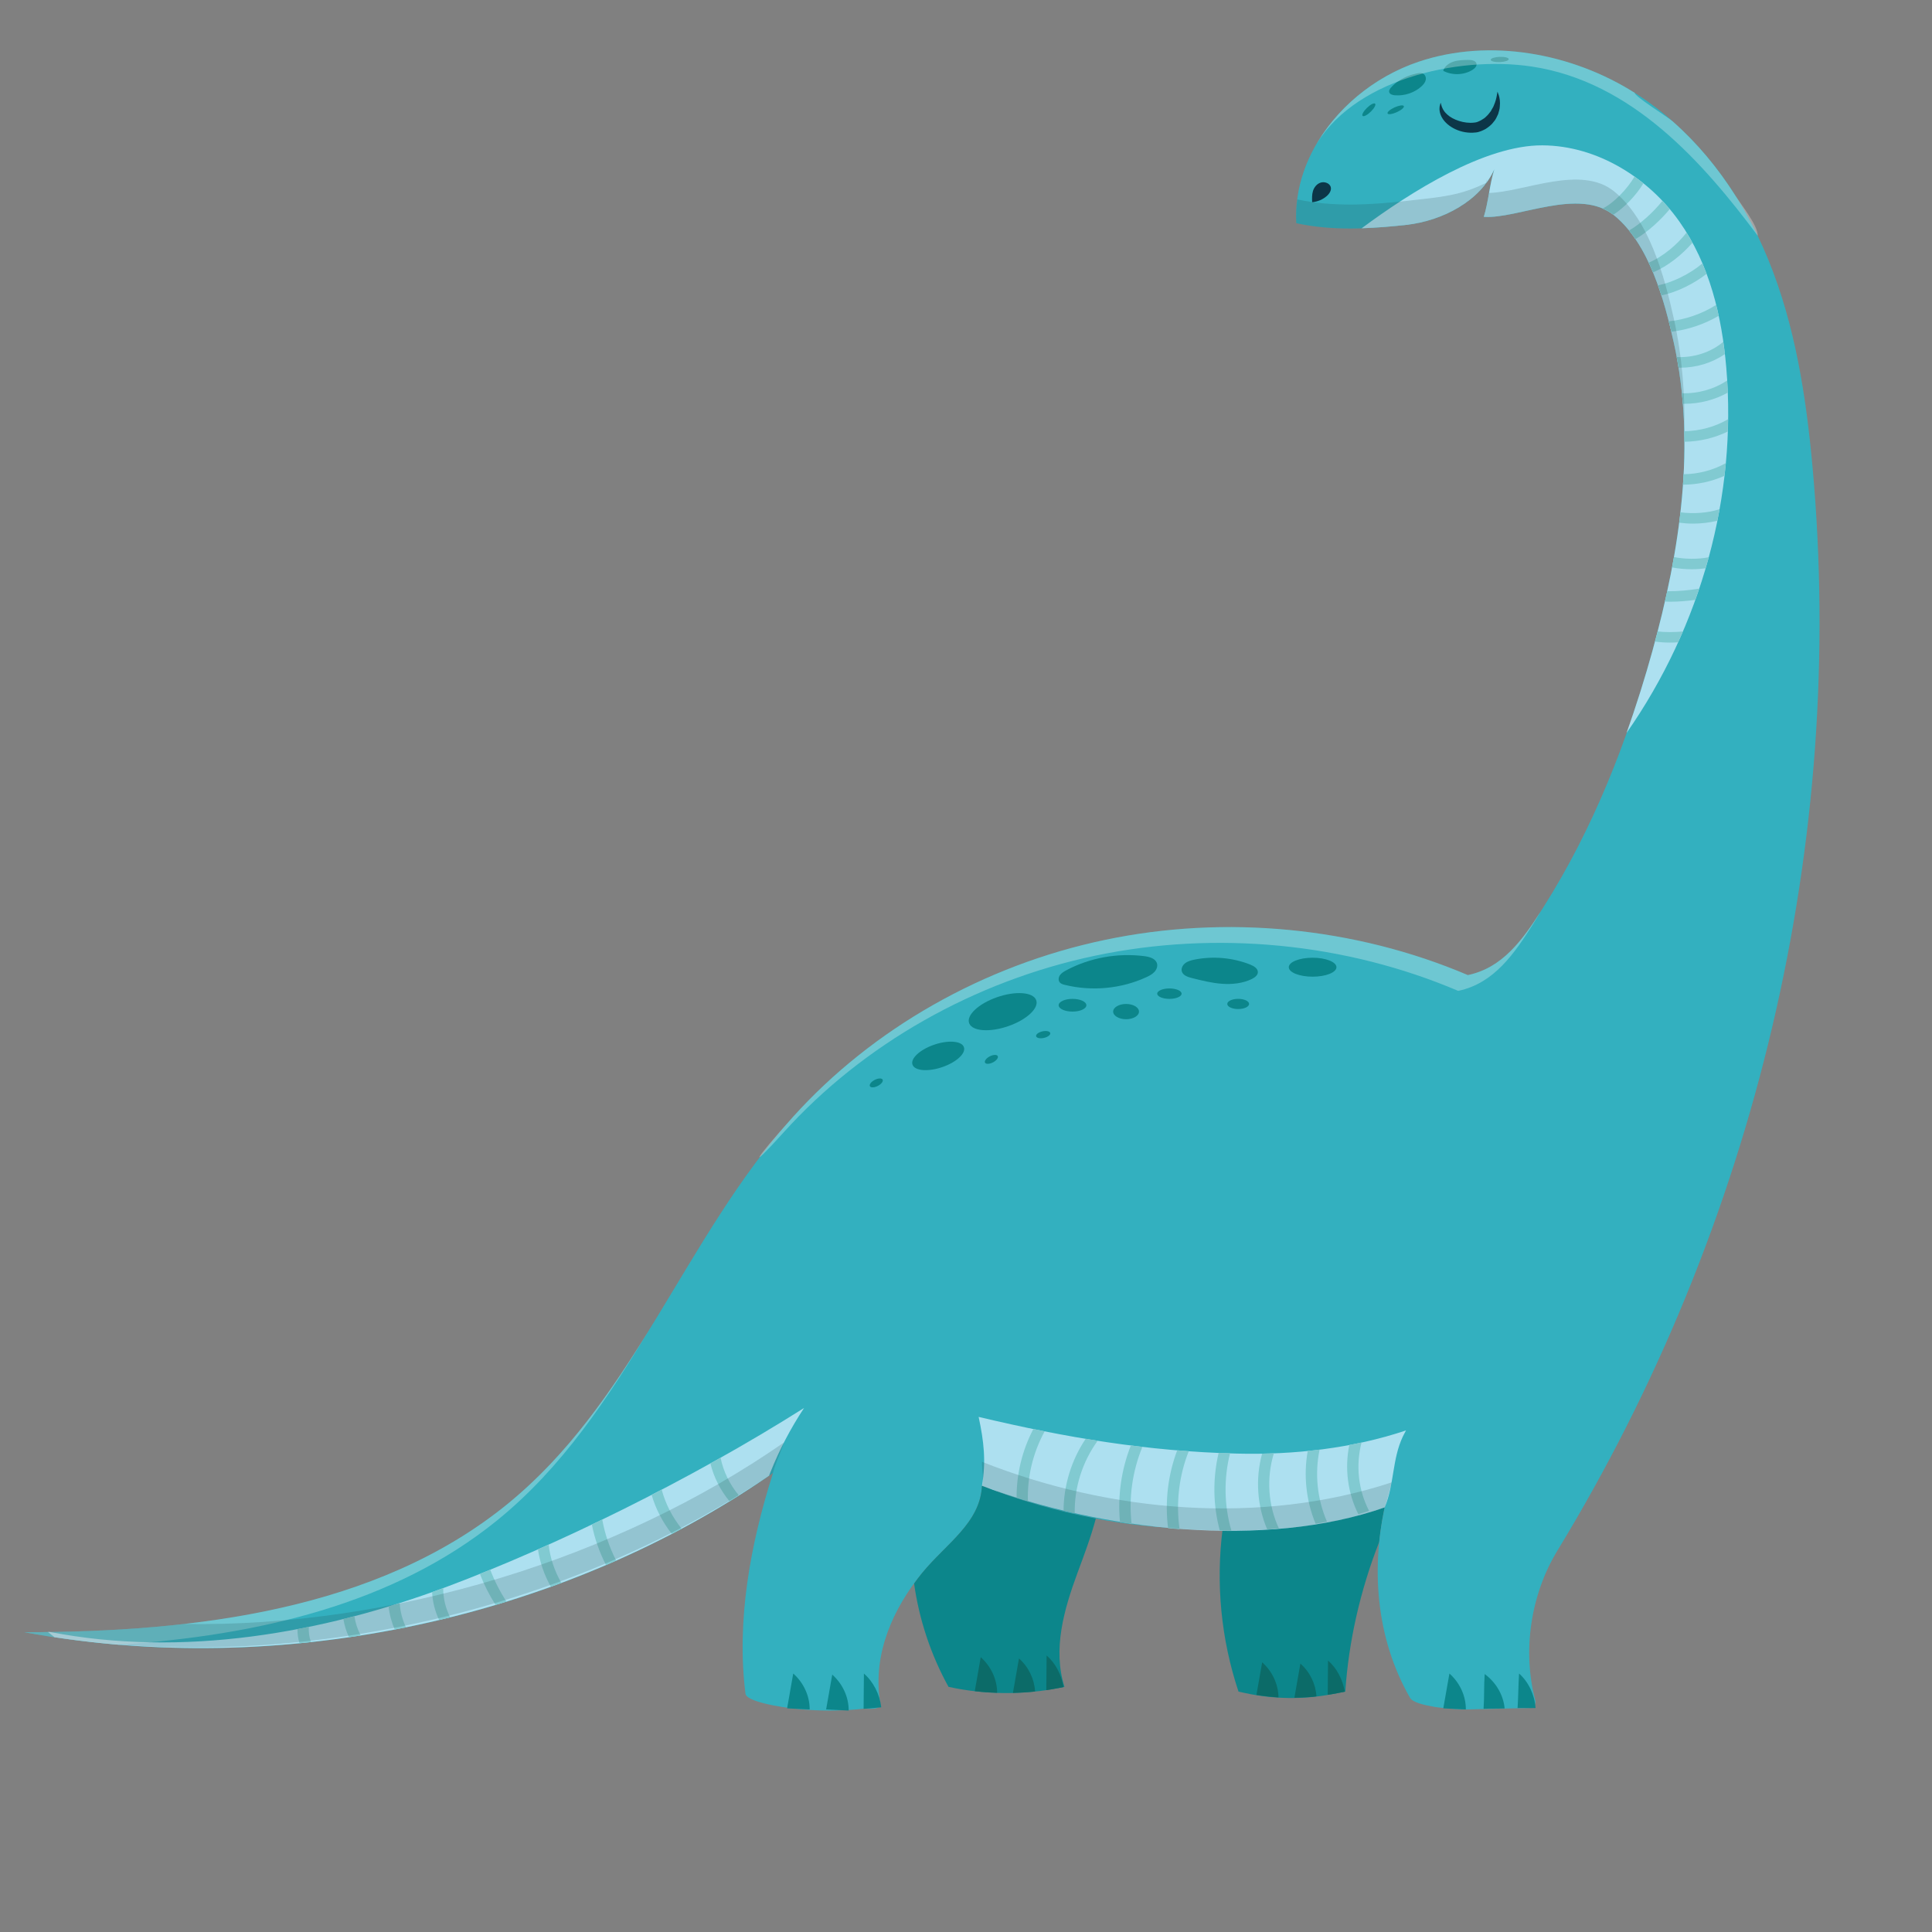 <?xml version="1.0" encoding="utf-8"?>
<!-- Generator: Adobe Illustrator 16.0.4, SVG Export Plug-In . SVG Version: 6.00 Build 0)  -->
<!DOCTYPE svg PUBLIC "-//W3C//DTD SVG 1.1//EN" "http://www.w3.org/Graphics/SVG/1.1/DTD/svg11.dtd">
<svg version="1.1" id="Layer_1" xmlns="http://www.w3.org/2000/svg" xmlns:xlink="http://www.w3.org/1999/xlink" x="0px" y="0px"
	 width="170px" height="170px" viewBox="0 0 170 170" enable-background="new 0 0 170 170" xml:space="preserve">
<rect x="0" y="0" width="170" height="170" fill="#808080" stroke="none"/>
<title>Artboard 9</title>
<g>
	<path fill="#0C868B" d="M121.973,132.065c-4.656,1.53-9.513,2.323-14.389,2.447c-0.615,4.8-0.146,9.72,1.395,14.337l0.59,0.128
		c2.513,0.545,5.125,0.577,7.652,0.093l1.155-0.221c0.291-4.399,1.313-8.919,2.987-13.184
		C121.488,134.448,121.689,133.243,121.973,132.065z"/>
	<g>
		<path fill="#0C6B68" d="M114.423,146.38c-0.176,1.002-0.353,2.007-0.528,3.011c0.267-0.004,0.532-0.016,0.799-0.031
			c0.274-0.015,0.553-0.026,0.826-0.053c0.105-0.01,0.213-0.031,0.319-0.043C115.768,148.181,115.268,147.125,114.423,146.38z"/>
		<path fill="#0C6B68" d="M111.061,146.27c-0.17,0.956-0.338,1.914-0.506,2.868c0.645,0.105,1.291,0.176,1.94,0.216
			C112.48,148.2,111.956,147.063,111.061,146.27z"/>
		<path fill="#0C6B68" d="M118.331,148.856c-0.185-1.081-0.714-2.088-1.476-2.74c-0.01,1.003-0.019,2.006-0.027,3.01
			c0.13-0.022,0.264-0.03,0.393-0.056L118.331,148.856z"/>
	</g>
	<path fill="#33B0BF" d="M114.062,19.636c-0.342-6.199,4.492-12.09,10.754-14.201s13.509-0.757,19.019,2.729
		c5.511,3.485,9.396,8.888,11.763,14.69c2.368,5.801,3.322,12.019,3.887,18.203c2.998,32.936-4.941,66.663-22.457,95.403
		c-2.344,3.846-3.088,8.834-1.936,13.146c0.079,0.294-0.131,0.682-0.455,0.682l-5.654,0.131c-0.482,0.011-2.248-0.137-2.726-0.22
		c-1.04-0.183-1.959-0.41-2.188-0.811c-3.057-5.318-3.461-11.631-2.096-17.323c-11.539,3.795-24.309,3.133-35.568-1.332
		c-0.152,3.278-3.15,5.086-5.283,7.697c-2.45,2.999-4.353,6.998-3.686,11.308c0.115,0.748-0.66,0.613-1.472,0.613
		c0,0-3.775,0.52-7.929-0.291c-1.191-0.233-2.384-0.59-2.439-1.031c-0.806-6.389,0.414-13.122,2.424-19.418
		c-18.526,12.867-43.224,18.191-65.885,14.01c15.118-0.008,31.036-1.977,42.448-11.223c11.228-9.096,15.633-23.514,25.202-34.13
		c7.009-7.776,16.802-13.333,27.431-15.563c10.631-2.233,22.032-1.129,31.941,3.095c3.164-0.659,4.953-3.299,6.605-5.901
		c4.442-6.995,7.454-14.718,9.631-22.59c2.453-8.864,3.873-18.2,1.889-27.165c-0.828-3.734-2.164-8.678-5.243-11.188
		c-3.078-2.509-8.47,0.327-11.476,0.127c0.406-1.297,0.515-2.885,0.924-4.182c-1.233,2.772-4.532,4.528-7.73,4.886
		C120.561,20.143,117.193,20.33,114.062,19.636z"/>
	<path fill="#0C868B" d="M96.424,133.613c-3.42-0.64-6.783-1.598-10.02-2.881c-0.153,3.279-3.151,5.086-5.284,7.697
		c-0.237,0.291-0.464,0.597-0.689,0.906c0.446,3.163,1.464,6.256,3.031,9.095l0.049,0.01c3.199,0.689,6.522,0.713,9.733,0.074
		l0.42-0.084c-1.048-3.321-0.048-6.794,1.16-10.067C95.4,136.807,96.003,135.217,96.424,133.613z"/>
	<path fill="#0C3648" d="M126.77,9.04c0,0,0.027,0.131,0.096,0.347c0.046,0.1,0.084,0.211,0.17,0.332
		c0.072,0.122,0.183,0.243,0.309,0.358c0.493,0.46,1.495,0.816,2.363,0.712c0.234-0.018,0.335-0.071,0.607-0.204
		c0.197-0.125,0.32-0.181,0.478-0.351c0.157-0.137,0.271-0.309,0.396-0.464c0.08-0.177,0.211-0.332,0.262-0.503
		c0.146-0.327,0.216-0.632,0.254-0.849c0.04-0.223,0.061-0.351,0.061-0.351s0.051,0.119,0.125,0.342
		c0.063,0.221,0.129,0.561,0.078,0.971c-0.002,0.21-0.083,0.425-0.146,0.66c-0.11,0.218-0.197,0.473-0.395,0.683
		c-0.142,0.215-0.449,0.462-0.688,0.613c-0.192,0.111-0.582,0.302-0.896,0.321c-1.31,0.151-2.488-0.505-2.941-1.275
		c-0.233-0.38-0.262-0.753-0.229-0.994C126.716,9.162,126.77,9.04,126.77,9.04z"/>
	<path fill="#0C3648" d="M116.744,17.25c-0.35,0.306-0.811,0.5-1.286,0.543c-0.015-0.333-0.024-0.675,0.074-0.995
		c0.102-0.319,0.337-0.623,0.676-0.73c0.339-0.106,0.774,0.047,0.879,0.367C117.184,16.729,116.984,17.04,116.744,17.25z"/>
	<path fill="#ADE0F0" d="M151.9,32.371c-0.385-4.522-1.463-9.11-4.143-12.897c-2.678-3.787-7.177-6.661-12.043-6.685
		c-5.054-0.025-11.548,4.072-15.898,7.296c1.324-0.042,2.646-0.155,3.939-0.299c3.198-0.358,6.497-2.115,7.73-4.886
		c-0.409,1.297-0.518,2.884-0.924,4.182c3.006,0.199,8.396-2.637,11.476-0.127c3.079,2.511,4.415,7.456,5.243,11.188
		c1.984,8.966,0.564,18.3-1.889,27.166c-0.326,1.185-0.681,2.363-1.047,3.539c-0.023,0.07-0.047,0.139-0.068,0.209
		c-0.362,1.152-0.748,2.298-1.153,3.438C149.712,55.065,152.854,43.586,151.9,32.371z"/>
	<g>
		<path fill="#81CAD1" d="M146.838,28.272c0.078,0.31,0.153,0.615,0.225,0.915c1.394-0.147,2.932-0.666,4.164-1.396
			c-0.067-0.323-0.145-0.643-0.224-0.964C149.823,27.6,148.221,28.148,146.838,28.272z"/>
		<path fill="#81CAD1" d="M145.861,55.562c-0.077,0.297-0.158,0.594-0.236,0.89c0.421,0.058,0.859,0.09,1.314,0.09
			c0.236,0,0.476-0.008,0.713-0.021c0.145-0.316,0.287-0.634,0.423-0.954C147.307,55.631,146.534,55.642,145.861,55.562z"/>
		<path fill="#81CAD1" d="M145.889,25.104c0.104,0.294,0.204,0.59,0.299,0.885c1.396-0.275,2.903-1.057,3.981-1.895
			c-0.116-0.309-0.251-0.608-0.379-0.911C148.732,24.086,147.133,24.877,145.889,25.104z"/>
		<path fill="#81CAD1" d="M146.924,18.4c-0.207-0.247-0.423-0.489-0.646-0.725c-0.758,0.958-1.935,2.038-2.937,2.609
			c0.196,0.242,0.386,0.495,0.563,0.757C145.016,20.402,146.152,19.33,146.924,18.4z"/>
		<path fill="#81CAD1" d="M148.915,21.362c-0.163-0.301-0.337-0.598-0.519-0.891c-0.763,0.994-2.043,2.107-3.324,2.641
			c0.133,0.28,0.259,0.563,0.379,0.852C146.794,23.411,148.064,22.354,148.915,21.362z"/>
		<path fill="#81CAD1" d="M141.954,18.896c0.979-0.627,2.017-1.714,2.653-2.763c-0.254-0.206-0.517-0.403-0.784-0.593
			c-0.634,1.099-1.86,2.357-2.812,2.81C141.343,18.491,141.659,18.667,141.954,18.896z"/>
		<path fill="#81CAD1" d="M151.634,30.076c-1.089,0.935-2.616,1.413-4.101,1.341c0.058,0.311,0.109,0.622,0.16,0.934
			c0.053,0.001,0.104,0.005,0.158,0.005c1.398,0,2.789-0.417,3.922-1.197C151.732,30.799,151.686,30.438,151.634,30.076z"/>
		<path fill="#81CAD1" d="M148.146,41.728c-0.018,0.307-0.039,0.614-0.06,0.921c1.259-0.003,2.515-0.27,3.646-0.778
			c0.045-0.373,0.095-0.747,0.129-1.122C150.746,41.374,149.45,41.714,148.146,41.728z"/>
		<path fill="#81CAD1" d="M148.198,37.945c0.009,0.31,0.017,0.619,0.018,0.927c1.324-0.02,2.64-0.329,3.813-0.902
			c0.013-0.362,0.025-0.722,0.029-1.083C150.906,37.562,149.559,37.924,148.198,37.945z"/>
		<path fill="#81CAD1" d="M147.988,34.6c0.031,0.309,0.062,0.617,0.088,0.927c0.047,0,0.092,0.004,0.139,0.004
			c1.338,0,2.669-0.346,3.818-0.983c-0.014-0.355-0.041-0.711-0.062-1.067C150.82,34.252,149.402,34.649,147.988,34.6z"/>
		<path fill="#81CAD1" d="M147.295,49.017c-0.054,0.304-0.111,0.607-0.17,0.913c0.566,0.106,1.159,0.159,1.742,0.159
			c0.414,0,0.814-0.031,1.203-0.08c0.098-0.325,0.197-0.648,0.287-0.975C149.387,49.221,148.275,49.208,147.295,49.017z"/>
		<path fill="#81CAD1" d="M147.863,45.079c-0.033,0.304-0.07,0.607-0.11,0.912c0.394,0.05,0.794,0.084,1.204,0.084
			c0.738,0,1.477-0.09,2.148-0.254c0.068-0.338,0.141-0.675,0.201-1.016C150.296,45.14,149.004,45.23,147.863,45.079z"/>
		<path fill="#81CAD1" d="M146.703,52.022c-0.064,0.303-0.135,0.605-0.204,0.909c0.146,0.006,0.292,0.016,0.44,0.016
			c0.748,0,1.52-0.066,2.231-0.164c0.117-0.328,0.229-0.658,0.341-0.988C148.619,51.94,147.617,52.038,146.703,52.022z"/>
	</g>
	<path fill="#0C868B" d="M123.134,7.08c-0.268,0.172-0.516,0.373-0.723,0.606c-0.114,0.126-0.222,0.292-0.163,0.449
		c0.064,0.173,0.294,0.233,0.49,0.249c0.859,0.07,1.746-0.231,2.357-0.8c0.166-0.156,0.317-0.34,0.36-0.557
		c0.044-0.216-0.052-0.469-0.267-0.561c-0.146-0.061-0.312-0.041-0.465-0.013C124.156,6.56,123.611,6.773,123.134,7.08z"/>
	<path fill="#0C868B" d="M129.164,5.273c-0.434,0.009-0.871,0.018-1.277,0.152c-0.408,0.135-0.781,0.418-0.896,0.806
		c0.785,0.418,1.822,0.386,2.574-0.082c0.213-0.132,0.42-0.35,0.347-0.577C129.825,5.312,129.456,5.268,129.164,5.273z"/>
	<path fill="#0C868B" d="M120.994,9.121c0.099,0.087-0.065,0.398-0.366,0.696c-0.302,0.298-0.626,0.469-0.725,0.382
		s0.065-0.399,0.366-0.696C120.57,9.205,120.896,9.033,120.994,9.121z"/>
	<path fill="#0C868B" d="M123.523,9.332c0.061,0.114-0.21,0.353-0.604,0.534c-0.395,0.181-0.762,0.235-0.822,0.122
		c-0.061-0.114,0.211-0.353,0.604-0.534S123.464,9.218,123.523,9.332z"/>
	
		<ellipse transform="matrix(0.999 -0.039 0.039 0.999 -0.105 5.117)" fill="#0C868B" cx="131.994" cy="5.269" rx="0.794" ry="0.231"/>
	<path fill="#ADE0F0" d="M67.799,129.524c0.784-1.962,1.775-3.852,2.952-5.633c-10.081,6.377-21.935,12.17-31.389,15.714
		c-11.058,4.143-23.304,6.249-34.969,3.996c-0.056,0-0.112,0.002-0.168,0.002c0.184,0.158,0.38,0.302,0.568,0.455
		c21.779,3.29,45.117-2.019,62.88-14.215C67.715,129.738,67.757,129.631,67.799,129.524z"/>
	<path fill="#ADE0F0" d="M123.439,126.4c0.086-0.18,0.188-0.354,0.278-0.534c-4.708,1.574-9.846,2.164-14.864,2.038
		c-7.918-0.197-15.065-1.405-22.742-3.229c0.459,2.141,0.666,3.901,0.293,6.058c10.451,3.957,24.976,5.591,35.438,1.905
		C122.698,130.594,122.488,128.414,123.439,126.4z"/>
	<path fill="#0C868B" d="M100.84,85.998c0.275-0.125,0.551-0.27,0.749-0.486c0.197-0.218,0.304-0.53,0.197-0.797
		c-0.159-0.395-0.675-0.53-1.122-0.585c-2.342-0.295-4.781,0.149-6.831,1.244c-0.216,0.114-0.437,0.244-0.571,0.438
		c-0.136,0.197-0.16,0.479,0.006,0.65c0.109,0.114,0.273,0.162,0.434,0.2C96.062,87.244,98.646,87.004,100.84,85.998z"/>
	<path fill="#0C868B" d="M110.143,86.147c0.26-0.127,0.53-0.325,0.539-0.599c0.008-0.328-0.354-0.548-0.679-0.676
		c-1.528-0.605-3.259-0.76-4.883-0.437c-0.298,0.06-0.601,0.14-0.835,0.32c-0.234,0.179-0.383,0.485-0.284,0.754
		c0.121,0.333,0.538,0.466,0.903,0.558c0.863,0.217,1.732,0.433,2.625,0.497C108.422,86.628,109.348,86.532,110.143,86.147z"/>
	<ellipse fill="#0C868B" cx="115.499" cy="85.106" rx="2.097" ry="0.834"/>
	<ellipse fill="#0C868B" cx="108.95" cy="88.339" rx="0.96" ry="0.448"/>
	<ellipse fill="#0C868B" cx="102.898" cy="87.434" rx="1.072" ry="0.459"/>
	<ellipse fill="#0C868B" cx="99.085" cy="89.012" rx="1.136" ry="0.671"/>
	<ellipse fill="#0C868B" cx="94.372" cy="88.452" rx="1.22" ry="0.56"/>
	<path fill="#0C868B" d="M87.075,92.959c0.307-0.163,0.626-0.182,0.712-0.041c0.088,0.142-0.09,0.39-0.396,0.553
		c-0.307,0.164-0.626,0.184-0.713,0.042C86.591,93.372,86.77,93.124,87.075,92.959z"/>
	<path fill="#0C868B" d="M76.947,95.033c0.307-0.165,0.625-0.184,0.712-0.043c0.086,0.142-0.092,0.387-0.398,0.552
		c-0.307,0.164-0.625,0.184-0.712,0.043C76.462,95.444,76.64,95.197,76.947,95.033z"/>
	<path fill="#0C868B" d="M91.715,90.754c0.344-0.08,0.656-0.017,0.697,0.141c0.043,0.157-0.201,0.35-0.544,0.43
		s-0.655,0.018-0.697-0.141C91.129,91.026,91.373,90.834,91.715,90.754z"/>
	<path fill="#0C868B" d="M88.738,90.286c-1.625,0.57-3.172,0.464-3.454-0.236c-0.282-0.701,0.807-1.729,2.432-2.299
		s3.172-0.464,3.454,0.237C91.453,88.688,90.364,89.718,88.738,90.286z"/>
	<path fill="#0C868B" d="M82.946,93.885c-1.246,0.436-2.431,0.353-2.647-0.185c-0.217-0.537,0.618-1.326,1.863-1.763
		c1.246-0.436,2.431-0.353,2.647,0.185C85.026,92.659,84.191,93.448,82.946,93.885z"/>
	<g>
		<path fill="#81CAD1" d="M38.999,139.735c-0.324,0.12-0.651,0.236-0.978,0.353c0.041,0.848,0.25,1.683,0.618,2.456
			c0.325-0.077,0.65-0.152,0.974-0.231C39.205,141.51,38.989,140.627,38.999,139.735z"/>
		<path fill="#81CAD1" d="M35.168,141.058c-0.322,0.101-0.646,0.196-0.97,0.294c0.07,0.697,0.252,1.381,0.536,2.028
			c0.331-0.062,0.661-0.122,0.989-0.188C35.403,142.519,35.214,141.794,35.168,141.058z"/>
		<path fill="#81CAD1" d="M26.175,143.346c-0.004,0.42,0.052,0.839,0.176,1.242c0.337-0.032,0.675-0.062,1.013-0.1
			c-0.157-0.432-0.225-0.892-0.19-1.344C26.841,143.214,26.508,143.282,26.175,143.346z"/>
		<path fill="#81CAD1" d="M31.186,142.207c-0.323,0.086-0.646,0.168-0.971,0.248c0.089,0.554,0.254,1.093,0.494,1.604
			c0.344-0.05,0.688-0.098,1.031-0.15C31.457,143.374,31.268,142.802,31.186,142.207z"/>
		<path fill="#81CAD1" d="M58.223,131.074c-0.295,0.154-0.592,0.308-0.887,0.459c0.363,1.24,0.969,2.407,1.779,3.438
			c0.289-0.15,0.575-0.306,0.862-0.458C59.156,133.49,58.555,132.32,58.223,131.074z"/>
		<path fill="#81CAD1" d="M63.405,128.266c-0.298,0.168-0.597,0.335-0.896,0.5c0.294,1.206,0.875,2.354,1.683,3.336
			c0.277-0.17,0.55-0.344,0.824-0.517C64.206,130.62,63.643,129.467,63.405,128.266z"/>
		<path fill="#81CAD1" d="M52.994,133.706c-0.307,0.149-0.612,0.293-0.917,0.439c0.248,1.239,0.668,2.436,1.246,3.567
			c0.299-0.129,0.596-0.264,0.895-0.396C53.633,136.177,53.217,134.962,52.994,133.706z"/>
		<path fill="#81CAD1" d="M48.274,135.911c-0.314,0.14-0.626,0.28-0.939,0.418c0.173,1.15,0.558,2.266,1.136,3.29
			c0.309-0.11,0.619-0.221,0.926-0.336C48.793,138.243,48.408,137.093,48.274,135.911z"/>
		<path fill="#81CAD1" d="M43.608,141.222c0.321-0.096,0.64-0.197,0.959-0.296c-0.581-0.886-1.06-1.828-1.429-2.805
			c-0.306,0.126-0.606,0.244-0.91,0.368C42.592,139.435,43.055,140.352,43.608,141.222z"/>
	</g>
	<g>
		<path fill="#81CAD1" d="M100.523,127.31c-0.34-0.039-0.678-0.084-1.016-0.126c-0.845,2.139-1.173,4.471-0.958,6.744
			c0.341,0.056,0.681,0.112,1.021,0.162C99.312,131.803,99.639,129.45,100.523,127.31z"/>
		<path fill="#81CAD1" d="M95.534,126.599c-1.263,1.879-1.941,4.108-1.949,6.33c0.327,0.08,0.653,0.162,0.983,0.238
			c-0.047-2.258,0.666-4.537,2.022-6.397C96.238,126.714,95.887,126.656,95.534,126.599z"/>
		<path fill="#81CAD1" d="M91.923,125.945c-0.33-0.064-0.664-0.137-0.995-0.206c-0.98,1.873-1.486,3.953-1.475,6.04
			c0.331,0.104,0.658,0.213,0.995,0.313C90.376,129.972,90.887,127.835,91.923,125.945z"/>
		<path fill="#81CAD1" d="M104.604,127.687c-0.34-0.023-0.681-0.046-1.019-0.074c-0.821,2.183-1.095,4.549-0.803,6.85
			c0.337,0.032,0.674,0.069,1.01,0.094C103.464,132.251,103.736,129.864,104.604,127.687z"/>
		<path fill="#81CAD1" d="M108.232,127.877c-0.336-0.009-0.668-0.024-1-0.042c-0.535,2.255-0.502,4.634,0.109,6.865
			c0.34,0.005,0.682,0.017,1.02,0.013C107.708,132.5,107.673,130.117,108.232,127.877z"/>
		<path fill="#81CAD1" d="M119.805,126.928c-0.357,0.077-0.717,0.148-1.076,0.216c-0.422,2.04-0.147,4.213,0.793,6.095
			c0.319-0.092,0.631-0.197,0.944-0.296C119.508,131.095,119.286,128.924,119.805,126.928z"/>
		<path fill="#81CAD1" d="M116.113,127.554c-0.348,0.045-0.695,0.08-1.043,0.115c-0.383,2.147-0.146,4.376,0.693,6.41
			c0.334-0.058,0.668-0.119,1-0.184C115.898,131.891,115.676,129.675,116.113,127.554z"/>
		<path fill="#81CAD1" d="M112.091,127.875c-0.345,0.015-0.69,0.026-1.036,0.033c-0.602,2.192-0.445,4.574,0.453,6.674
			c0.344-0.022,0.688-0.047,1.029-0.079C111.573,132.439,111.424,130.044,112.091,127.875z"/>
	</g>
	<g opacity="0.29">
		<path fill="#FFFFFF" d="M43.734,133.788c5.784-4.687,9.757-10.786,13.56-17.05c-3.552,5.77-7.354,11.319-12.711,15.659
			c-11.412,9.246-27.33,11.214-42.448,11.223c2.748,0.507,5.528,0.87,8.322,1.103C22.621,143.915,34.616,141.175,43.734,133.788z"/>
		<path fill="#FFFFFF" d="M68.936,99.659c7.009-7.776,16.802-13.335,27.432-15.567c10.629-2.232,22.03-1.125,31.94,3.097
			c3.164-0.659,4.952-3.3,6.604-5.9c0.224-0.353,0.427-0.714,0.644-1.069c-1.598,2.495-3.365,4.948-6.398,5.578
			c-9.909-4.223-21.311-5.327-31.941-3.094c-10.629,2.231-20.422,7.787-27.431,15.563C66.248,102.192,65.763,103.176,68.936,99.659z
			"/>
		<path fill="#FFFFFF" d="M154.673,20.754c0-0.933-1.442-2.707-1.969-3.537c-0.763-1.203-1.603-2.362-2.526-3.462
			c-0.919-1.093-1.921-2.128-3.003-3.083c-0.401-0.354-3.34-2.183-3.34-2.508c-5.51-3.485-12.757-4.839-19.019-2.729
			c-3.969,1.338-7.359,4.198-9.228,7.69c3.244-6.067,12.591-8.259,19.188-7.271C143.6,7.173,149.855,14.3,154.673,20.754z"/>
	</g>
	<g opacity="0.18">
		<path fill="#1D4043" d="M147.282,28.037c-0.828-3.734-2.164-8.679-5.243-11.188c-2.928-2.388-7.939,0.054-11.012,0.128
			c-0.131,0.726-0.26,1.452-0.465,2.104c3.008,0.199,8.397-2.637,11.477-0.127c3.079,2.511,4.415,7.456,5.243,11.188
			c0.585,2.648,0.868,5.329,0.923,8.021C148.287,34.765,148.021,31.375,147.282,28.037z"/>
		<path fill="#1D4043" d="M68.981,126.928c-14.746,10.241-34.364,16.273-52.792,15.968c-4.657,0.531-9.395,0.723-14.056,0.725
			c22.367,4.126,47.442-1.504,65.885-14.01C68.233,128.736,68.707,127.786,68.981,126.928z"/>
		<path fill="#1D4043" d="M123.757,19.785c2.716-0.304,5.499-1.62,7.034-3.706c0.238-1.09-0.318,1.011,0,0
			c-2.334,1.14-3.836,1.242-7.034,1.6c-3.166,0.355-6.5,0.539-9.606-0.132c-0.09,0.69-0.125,1.387-0.088,2.09
			C117.193,20.33,120.561,20.143,123.757,19.785z"/>
		<path fill="#1D4043" d="M86.404,128.627c-0.03,0.619,0.207,1.575,0,2.105c0.584,0.288,0.781,0.211,1.363,0.507
			c4.854,1.774,10.098,2.792,15.315,3.22c6.368,0.523,13.11,0.206,18.759-1.821c0.319-0.929,0.428-1.461,0.605-2.196
			C110.909,134.233,97.664,133.091,86.404,128.627z"/>
	</g>
	<path fill="#0C868B" d="M71.244,150.418c0.008-1.179-0.529-2.352-1.446-3.162c-0.179,1.021-0.359,2.043-0.539,3.066
		C69.92,150.354,70.582,150.387,71.244,150.418z"/>
	<path fill="#0C868B" d="M74.677,150.516c0.007-1.18-0.529-2.351-1.446-3.163c-0.18,1.023-0.358,2.041-0.539,3.064
		C73.354,150.448,74.015,150.481,74.677,150.516z"/>
	<path fill="#0C868B" d="M77.544,150.23c-0.144-1.17-0.71-2.27-1.527-2.969c-0.009,1.035-0.018,2.07-0.027,3.104
		C76.508,150.322,77.027,150.275,77.544,150.23z"/>
	<g>
		<path fill="#0C6B68" d="M91.079,148.837c-0.063-1.09-0.567-2.156-1.418-2.908c-0.179,1.013-0.354,2.021-0.533,3.034
			C89.779,148.945,90.432,148.906,91.079,148.837z"/>
		<path fill="#0C6B68" d="M93.244,148.514l0.335-0.068c-0.179-1.096-0.716-2.119-1.486-2.776c-0.009,1.017-0.019,2.031-0.026,3.049
			C92.46,148.658,92.854,148.592,93.244,148.514z"/>
		<path fill="#0C6B68" d="M86.296,145.819c-0.175,0.997-0.351,1.994-0.524,2.99c0.653,0.076,1.311,0.122,1.969,0.143
			C87.738,147.784,87.205,146.624,86.296,145.819z"/>
	</g>
	<path fill="#0C868B" d="M128.982,150.418c0.009-1.179-0.528-2.352-1.445-3.162c-0.18,1.021-0.359,2.043-0.539,3.066
		C127.659,150.354,128.32,150.387,128.982,150.418z"/>
	<path fill="#0C868B" d="M132.396,150.326c-0.109-1.175-0.762-2.296-1.756-3.024c-0.076,1.032-0.021,2.024-0.099,3.056
		C131.204,150.332,131.732,150.351,132.396,150.326z"/>
	<path fill="#0C868B" d="M135.116,150.292c-0.085-1.177-0.622-2.3-1.45-3.036c-0.07,1.032-0.062,2.005-0.132,3.038
		C134.088,150.273,134.562,150.313,135.116,150.292z"/>
</g>
</svg>
